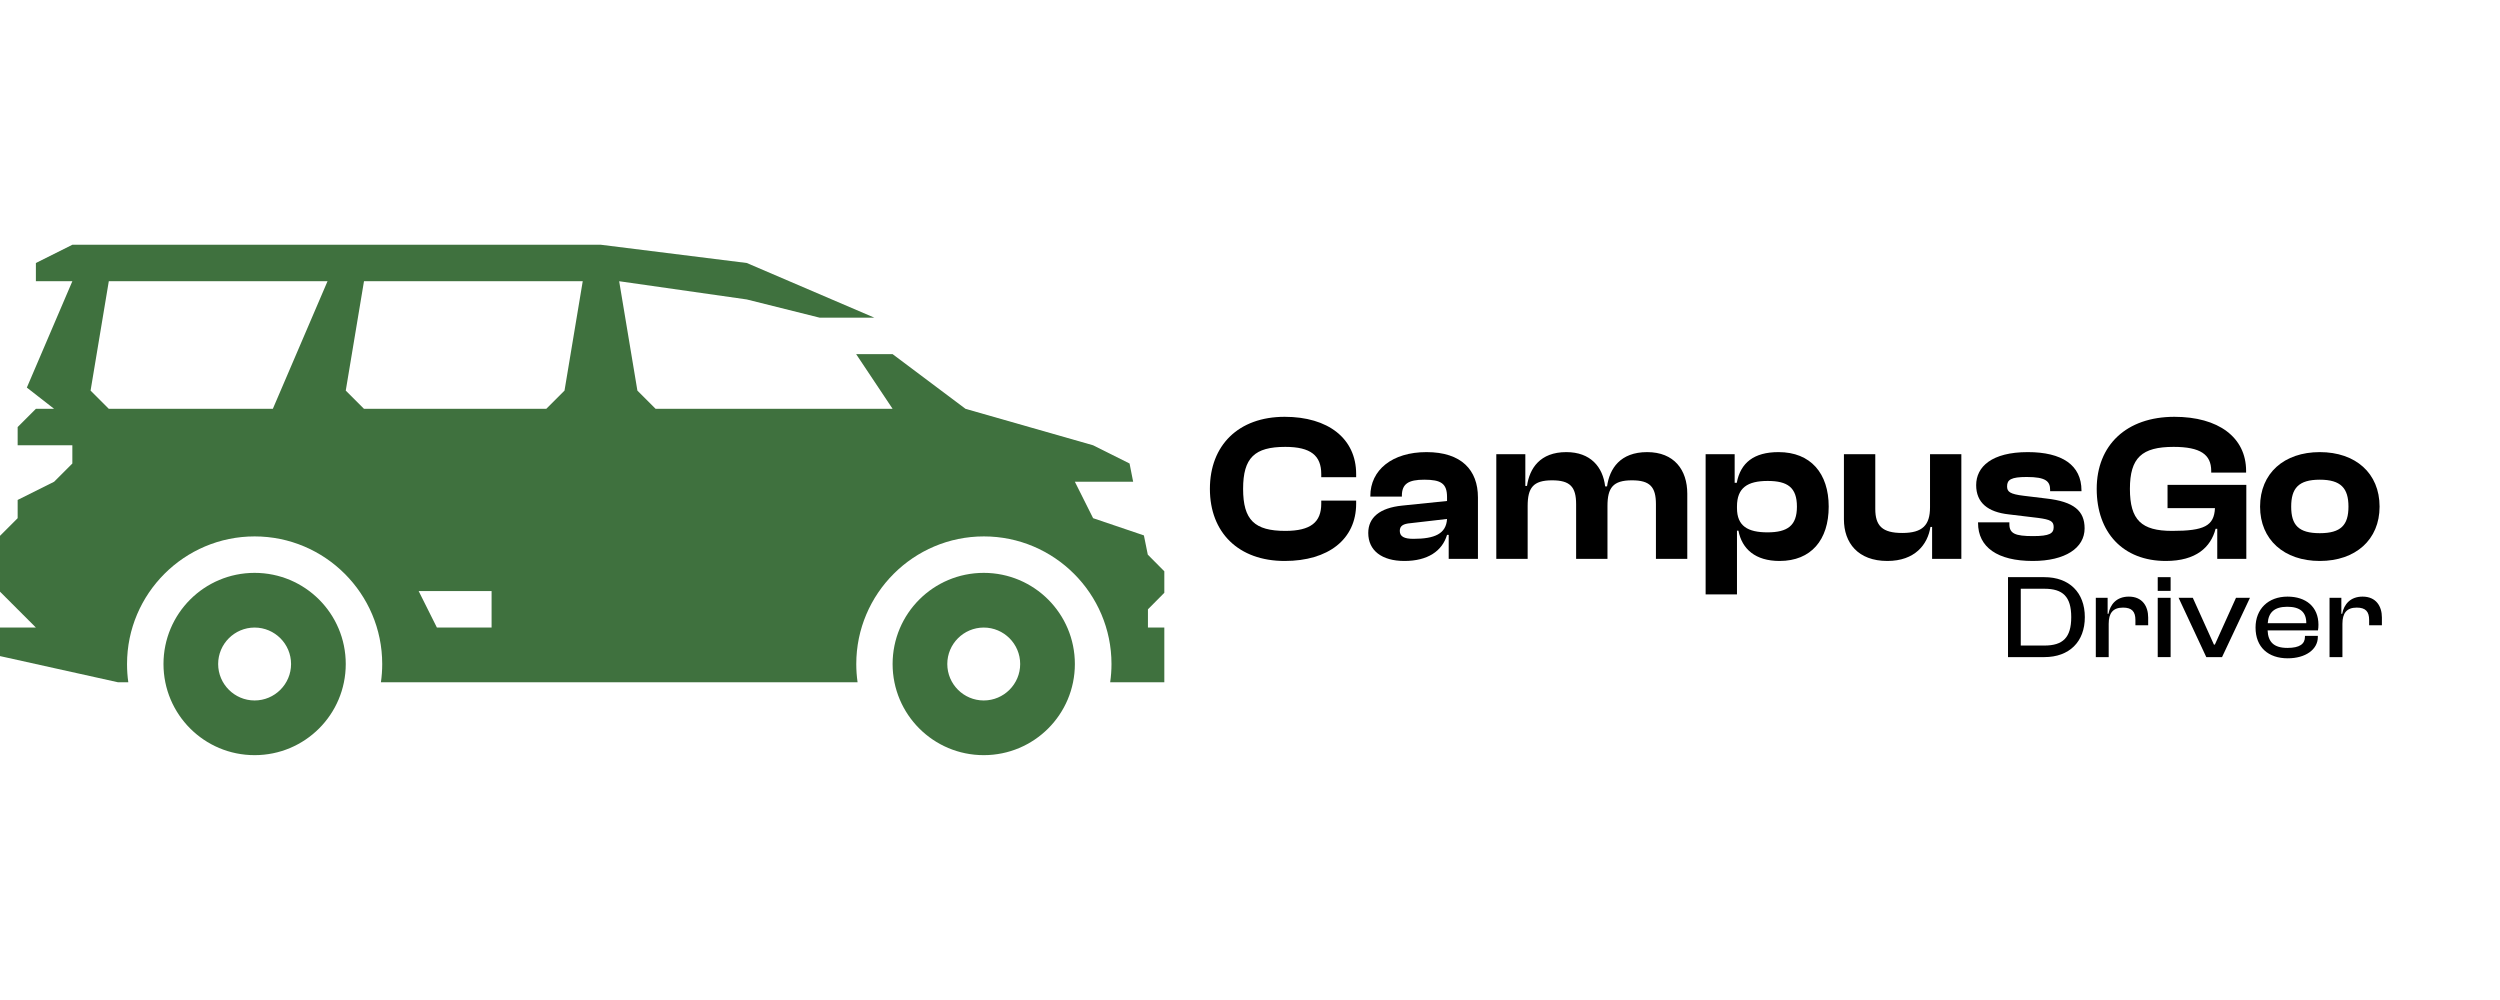 <svg xmlns="http://www.w3.org/2000/svg" xmlns:xlink="http://www.w3.org/1999/xlink" width="500" zoomAndPan="magnify" viewBox="0 0 375 150" height="200" preserveAspectRatio="xMidYMid meet" version="1.0"><defs><g/><clipPath id="a9aa6ff285"><path d="M 0 36.055 L 174.648 36.055 L 174.648 103 L 0 103 Z M 0 36.055 " clip-rule="nonzero"/></clipPath></defs><rect x="-37.5" width="450" fill="#ffffff" y="-15" height="180" fill-opacity="1"/><rect x="-37.5" width="450" fill="#ffffff" y="-15" height="180" fill-opacity="1"/><g clip-path="url(#a9aa6ff285)"><path fill="#3f713e" d="M 174.902 88.664 L 174.902 85.953 L 174.883 85.93 L 172.168 83.195 L 171.586 80.312 L 163.965 77.727 L 161.23 72.262 L 169.973 72.262 L 169.434 69.527 L 163.965 66.793 L 144.828 61.324 L 133.891 53.121 L 128.422 53.121 L 133.891 61.324 L 98.344 61.324 L 95.609 58.59 L 92.875 42.184 L 112.016 44.918 L 122.953 47.652 L 131.156 47.652 L 112.016 39.449 L 90.141 36.715 L 10.852 36.715 L 5.383 39.449 L 5.383 42.184 L 10.852 42.184 L 4.027 58.137 L 8.117 61.324 L 5.383 61.324 L 2.648 64.059 L 2.648 66.793 L 10.852 66.793 L 10.852 69.527 L 8.117 72.262 L 2.648 74.992 L 2.648 77.727 L -0.086 80.461 L -0.086 88.664 L 5.383 94.133 L -0.086 94.133 L -0.086 98.395 L 17.676 102.336 L 19.246 102.336 C 19.117 101.453 19.055 100.527 19.055 99.602 C 19.055 89.051 27.645 80.461 38.191 80.461 C 48.742 80.461 57.332 89.051 57.332 99.602 C 57.332 100.527 57.266 101.453 57.137 102.336 L 128.637 102.336 C 128.508 101.453 128.441 100.527 128.441 99.602 C 128.441 89.051 137.031 80.461 147.582 80.461 C 158.133 80.461 166.723 89.051 166.723 99.602 C 166.723 100.527 166.656 101.453 166.527 102.336 L 174.926 102.336 L 174.926 94.133 L 172.191 94.133 L 172.191 91.398 Z M 40.926 61.324 L 16.32 61.324 L 13.586 58.59 L 16.32 42.184 L 49.129 42.184 Z M 73.738 94.133 L 65.535 94.133 L 62.801 88.664 L 73.738 88.664 Z M 84.676 58.59 L 81.941 61.324 L 54.598 61.324 L 51.863 58.59 L 54.598 42.184 L 87.41 42.184 Z M 84.676 58.59 " fill-opacity="1" fill-rule="nonzero"/></g><path fill="#3f713e" d="M 147.562 85.93 C 140.004 85.93 133.891 92.047 133.891 99.602 C 133.891 107.16 140.004 113.273 147.562 113.273 C 155.117 113.273 161.23 107.16 161.23 99.602 C 161.23 92.047 155.117 85.93 147.562 85.93 Z M 147.562 105.07 C 144.547 105.07 142.094 102.617 142.094 99.602 C 142.094 96.586 144.547 94.133 147.562 94.133 C 150.574 94.133 153.027 96.586 153.027 99.602 C 153.027 102.617 150.574 105.07 147.562 105.07 Z M 147.562 105.07 " fill-opacity="1" fill-rule="nonzero"/><path fill="#3f713e" d="M 38.191 85.93 C 30.637 85.93 24.523 92.047 24.523 99.602 C 24.523 107.16 30.637 113.273 38.191 113.273 C 45.75 113.273 51.863 107.16 51.863 99.602 C 51.863 92.047 45.75 85.93 38.191 85.93 Z M 38.191 105.07 C 35.18 105.07 32.723 102.617 32.723 99.602 C 32.723 96.586 35.18 94.133 38.191 94.133 C 41.207 94.133 43.66 96.586 43.66 99.602 C 43.66 102.617 41.207 105.07 38.191 105.07 Z M 38.191 105.07 " fill-opacity="1" fill-rule="nonzero"/><g fill="#000000" fill-opacity="1"><g transform="translate(180.7, 83.833)"><g><path d="M 12.004 0.312 C 18.555 0.312 22.723 -2.945 22.723 -8.273 L 22.723 -8.746 L 17.488 -8.746 L 17.488 -8.273 C 17.488 -5.516 15.922 -4.199 12.098 -4.199 C 7.492 -4.199 5.766 -5.828 5.766 -10.5 C 5.766 -15.172 7.492 -16.801 12.098 -16.801 C 15.922 -16.801 17.488 -15.484 17.488 -12.727 L 17.488 -12.254 L 22.723 -12.254 L 22.723 -12.727 C 22.723 -18.055 18.523 -21.312 12.004 -21.312 C 5.078 -21.312 0.785 -17.051 0.785 -10.5 C 0.785 -3.949 5.078 0.312 12.004 0.312 Z M 12.004 0.312 "/></g></g></g><g fill="#000000" fill-opacity="1"><g transform="translate(204.578, 83.833)"><g><path d="M 6.082 0.312 C 9.559 0.312 11.754 -1.16 12.477 -3.605 L 12.727 -3.605 L 12.727 0 L 17.113 0 L 17.113 -9.215 C 17.113 -13.32 14.637 -16.016 9.402 -16.016 C 4.23 -16.016 0.973 -13.32 0.973 -9.434 L 0.973 -9.34 L 5.703 -9.34 L 5.703 -9.465 C 5.703 -11.254 6.676 -11.879 9.059 -11.879 C 11.566 -11.879 12.477 -11.316 12.477 -9.277 L 12.477 -8.684 L 5.734 -7.992 C 2.383 -7.648 0.66 -6.207 0.66 -3.887 C 0.66 -1.254 2.695 0.312 6.082 0.312 Z M 5.391 -4.199 C 5.391 -4.953 5.895 -5.266 7.02 -5.359 L 12.477 -5.988 C 12.348 -3.762 10.625 -3.008 7.43 -3.008 C 6.051 -3.008 5.391 -3.355 5.391 -4.199 Z M 5.391 -4.199 "/></g></g></g><g fill="#000000" fill-opacity="1"><g transform="translate(223.191, 83.833)"><g><path d="M 5.957 0 L 5.957 -7.93 C 5.957 -10.656 6.77 -11.785 9.621 -11.785 C 12.316 -11.785 13.227 -10.812 13.227 -8.211 L 13.227 0 L 17.93 0 L 17.93 -7.93 C 17.93 -10.656 18.742 -11.785 21.598 -11.785 C 24.293 -11.785 25.199 -10.812 25.199 -8.211 L 25.199 0 L 29.902 0 L 29.902 -9.781 C 29.902 -13.352 27.926 -16.016 23.883 -16.016 C 19.84 -16.016 18.242 -13.539 17.867 -10.875 L 17.582 -10.875 C 17.238 -13.793 15.391 -16.016 11.754 -16.016 C 7.805 -16.016 6.238 -13.57 5.859 -10.938 L 5.609 -10.938 L 5.609 -15.703 L 1.254 -15.703 L 1.254 0 Z M 5.957 0 "/></g></g></g><g fill="#000000" fill-opacity="1"><g transform="translate(254.59, 83.833)"><g><path d="M 5.957 5.328 L 5.957 -4.23 L 6.176 -4.23 C 6.707 -1.473 8.715 0.312 12.348 0.312 C 17.082 0.312 19.715 -2.852 19.715 -7.836 C 19.715 -12.82 17.02 -16.016 12.191 -16.016 C 8.496 -16.016 6.488 -14.418 5.926 -11.41 L 5.609 -11.41 L 5.609 -15.703 L 1.254 -15.703 L 1.254 5.328 Z M 5.957 -7.617 L 5.957 -7.867 C 5.957 -10.656 7.523 -11.691 10.562 -11.691 C 13.539 -11.691 14.949 -10.719 14.949 -7.836 C 14.949 -4.984 13.539 -3.98 10.531 -3.98 C 7.586 -3.98 5.957 -4.922 5.957 -7.617 Z M 5.957 -7.617 "/></g></g></g><g fill="#000000" fill-opacity="1"><g transform="translate(275.366, 83.833)"><g><path d="M 7.742 0.312 C 11.879 0.312 13.793 -2.164 14.199 -4.797 L 14.449 -4.797 L 14.449 0 L 18.836 0 L 18.836 -15.703 L 14.137 -15.703 L 14.137 -7.742 C 14.137 -5.078 13.039 -3.887 9.969 -3.887 C 6.988 -3.887 5.926 -4.953 5.926 -7.492 L 5.926 -15.703 L 1.223 -15.703 L 1.223 -5.926 C 1.223 -2.414 3.324 0.312 7.742 0.312 Z M 7.742 0.312 "/></g></g></g><g fill="#000000" fill-opacity="1"><g transform="translate(295.734, 83.833)"><g><path d="M 9.184 0.312 C 14.043 0.312 16.957 -1.629 16.957 -4.578 C 16.957 -7.18 15.391 -8.59 11.191 -9.059 L 7.836 -9.465 C 5.766 -9.715 5.328 -10.062 5.328 -10.875 C 5.328 -11.879 5.926 -12.285 8.273 -12.285 C 11.16 -12.285 11.785 -11.629 11.785 -10.344 L 11.785 -10.156 L 16.488 -10.156 L 16.488 -10.25 C 16.488 -14.074 13.57 -16.016 8.43 -16.016 C 3.039 -16.016 0.691 -13.824 0.691 -11.062 C 0.691 -8.43 2.445 -7.02 5.578 -6.676 L 10 -6.145 C 11.848 -5.895 12.316 -5.641 12.316 -4.766 C 12.316 -3.824 11.723 -3.418 9.215 -3.418 C 6.551 -3.418 5.672 -3.793 5.672 -5.203 L 5.672 -5.484 L 0.973 -5.484 L 0.973 -5.391 C 0.973 -1.754 3.887 0.312 9.184 0.312 Z M 9.184 0.312 "/></g></g></g><g fill="#000000" fill-opacity="1"><g transform="translate(313.721, 83.833)"><g><path d="M 11.16 0.312 C 15.703 0.312 17.898 -1.754 18.617 -4.512 L 18.867 -4.512 L 18.867 0 L 23.227 0 L 23.227 -11.098 L 11.41 -11.098 L 11.41 -7.617 L 18.523 -7.617 C 18.398 -4.953 16.926 -4.199 12.098 -4.199 C 7.492 -4.199 5.766 -5.828 5.766 -10.5 C 5.766 -15.172 7.555 -16.801 12.316 -16.801 C 16.363 -16.801 17.961 -15.641 17.961 -13.195 L 17.961 -12.945 L 23.195 -12.945 L 23.195 -13.195 C 23.195 -18.242 19.027 -21.312 12.445 -21.312 C 5.234 -21.312 0.785 -17.051 0.785 -10.5 C 0.785 -3.949 4.734 0.312 11.16 0.312 Z M 11.16 0.312 "/></g></g></g><g fill="#000000" fill-opacity="1"><g transform="translate(338.351, 83.833)"><g><path d="M 9.621 0.312 C 14.984 0.312 18.586 -2.883 18.586 -7.836 C 18.586 -12.852 14.984 -16.016 9.621 -16.016 C 4.262 -16.016 0.66 -12.852 0.66 -7.836 C 0.66 -2.883 4.262 0.312 9.621 0.312 Z M 9.621 -3.855 C 6.426 -3.855 5.328 -5.078 5.328 -7.836 C 5.328 -10.594 6.426 -11.879 9.621 -11.879 C 12.789 -11.879 13.918 -10.594 13.918 -7.836 C 13.918 -5.078 12.789 -3.855 9.621 -3.855 Z M 9.621 -3.855 "/></g></g></g><g fill="#000000" fill-opacity="1"><g transform="translate(300.197, 98.566)"><g><path d="M 6.461 0 C 10.184 0 12.527 -2.289 12.527 -5.996 C 12.527 -9.699 10.184 -11.992 6.461 -11.992 L 1.004 -11.992 L 1.004 0 Z M 6.461 -10.254 C 9.234 -10.254 10.488 -9.074 10.488 -5.996 C 10.488 -2.918 9.234 -1.734 6.461 -1.734 L 2.918 -1.734 L 2.918 -10.254 Z M 6.461 -10.254 "/></g></g></g><g fill="#000000" fill-opacity="1"><g transform="translate(313.476, 98.566)"><g><path d="M 2.828 0 L 2.828 -4.992 C 2.828 -6.586 3.453 -7.426 4.977 -7.426 C 6.301 -7.426 6.836 -6.836 6.836 -5.566 L 6.836 -4.777 L 8.75 -4.777 L 8.75 -5.941 C 8.75 -7.625 7.875 -9.074 5.852 -9.074 C 4.027 -9.074 3.059 -7.93 2.793 -6.496 L 2.668 -6.496 L 2.668 -8.895 L 0.895 -8.895 L 0.895 0 Z M 2.828 0 "/></g></g></g><g fill="#000000" fill-opacity="1"><g transform="translate(322.764, 98.566)"><g><path d="M 2.828 -9.934 L 2.828 -11.992 L 0.895 -11.992 L 0.895 -9.934 Z M 2.828 0 L 2.828 -8.895 L 0.895 -8.895 L 0.895 0 Z M 2.828 0 "/></g></g></g><g fill="#000000" fill-opacity="1"><g transform="translate(326.701, 98.566)"><g><path d="M 6.605 0 L 10.793 -8.895 L 8.699 -8.895 L 5.531 -1.879 L 5.387 -1.879 L 2.219 -8.895 L 0.09 -8.895 L 4.242 0 Z M 6.605 0 "/></g></g></g><g fill="#000000" fill-opacity="1"><g transform="translate(337.797, 98.566)"><g><path d="M 5.367 0.18 C 8.02 0.18 9.879 -1.129 9.879 -3.023 L 9.879 -3.188 L 7.945 -3.188 L 7.945 -3.043 C 7.945 -1.988 7.176 -1.379 5.316 -1.379 C 3.258 -1.379 2.418 -2.289 2.344 -4.008 L 9.898 -4.008 C 9.949 -4.277 9.969 -4.527 9.969 -4.852 C 9.969 -7.551 8.09 -9.074 5.332 -9.074 C 2.434 -9.074 0.535 -7.211 0.535 -4.438 C 0.535 -1.469 2.453 0.18 5.367 0.18 Z M 5.297 -7.551 C 7.195 -7.551 8.145 -6.766 8.145 -5.117 L 8.145 -5.082 L 2.363 -5.082 C 2.469 -6.676 3.328 -7.551 5.297 -7.551 Z M 5.297 -7.551 "/></g></g></g><g fill="#000000" fill-opacity="1"><g transform="translate(348.535, 98.566)"><g><path d="M 2.828 0 L 2.828 -4.992 C 2.828 -6.586 3.453 -7.426 4.977 -7.426 C 6.301 -7.426 6.836 -6.836 6.836 -5.566 L 6.836 -4.777 L 8.75 -4.777 L 8.75 -5.941 C 8.75 -7.625 7.875 -9.074 5.852 -9.074 C 4.027 -9.074 3.059 -7.93 2.793 -6.496 L 2.668 -6.496 L 2.668 -8.895 L 0.895 -8.895 L 0.895 0 Z M 2.828 0 "/></g></g></g></svg>